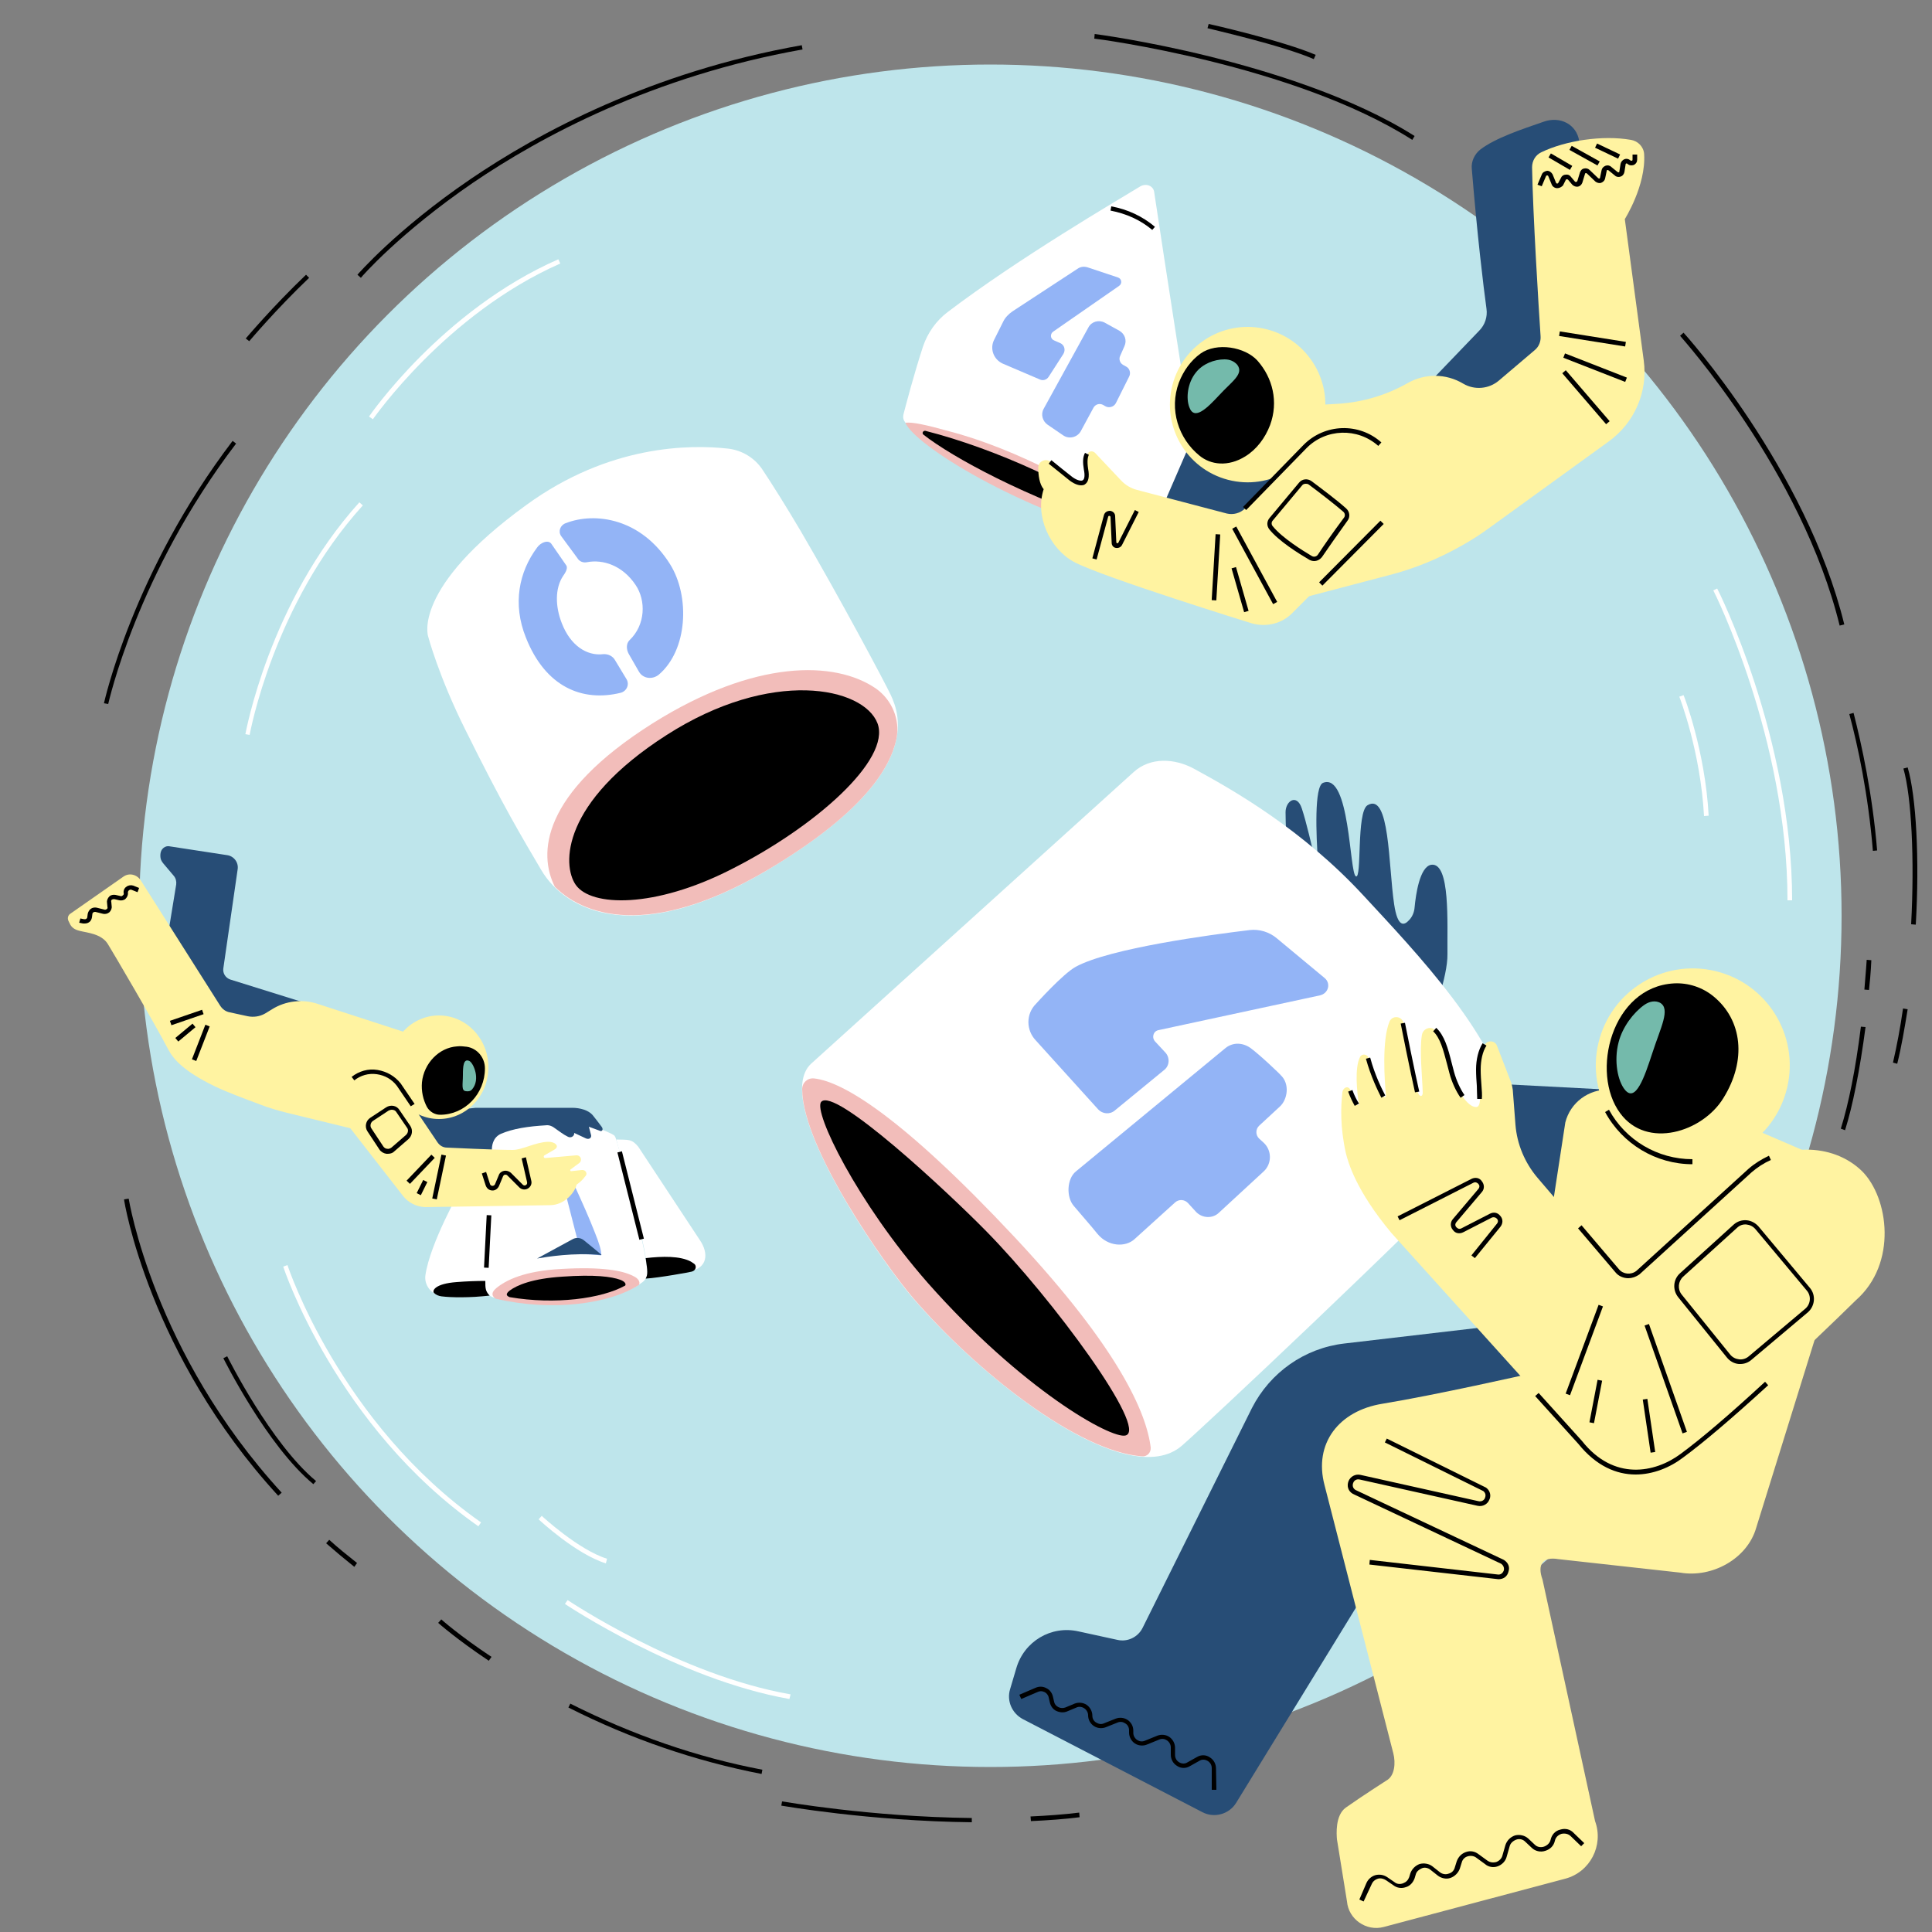 <?xml version="1.0" encoding="utf-8"?>
<!-- Generator: Adobe Illustrator 25.1.0, SVG Export Plug-In . SVG Version: 6.00 Build 0)  -->
<svg version="1.1" id="Layer_1" xmlns="http://www.w3.org/2000/svg" xmlns:xlink="http://www.w3.org/1999/xlink" x="0px" y="0px"
	 viewBox="0 0 500 500" style="enable-background:new 0 0 500 500;" xml:space="preserve">
<rect x="0" y="0" width="500" height="500" fill="#808080" stroke="none"/>
<style type="text/css">
	.st0{fill:#BEE5EB;}
	.st1{fill:#FFFFFF;}
	.st2{fill:#274D76;}
	.st3{fill:#FFF3A1;}
	.st4{fill:#F2BDBA;}
	.st5{fill:#93B4F6;}
	.st6{fill:#74BAAB;}
</style>
<g>
	<g>
		<circle class="st0" cx="256.3" cy="237" r="220.3"/>
	</g>
</g>
<path class="st1" d="M64.6,190.2l-1.1-0.2c0.1-0.3,6.1-34.1,29.5-60l0.9,0.8C70.7,156.4,64.7,189.8,64.6,190.2z"/>
<path class="st1" d="M96.5,108.5l-1-0.7c0.2-0.3,18.9-27.5,49-40.7l0.5,1.1C115.3,81.3,96.7,108.3,96.5,108.5z"/>
<path class="st1" d="M463.8,233h-1.2c0-41.9-19-79.9-19.2-80.2l1-0.5C444.6,152.6,463.8,190.8,463.8,233z"/>
<path class="st1" d="M441,211.2c-0.9-16.7-6.3-30.7-6.4-30.9l1.1-0.4c0.1,0.1,5.6,14.4,6.5,31.2L441,211.2z"/>
<g>
	<path d="M28,182.2l-1.1-0.2c0.1-0.3,7.4-33.9,33.3-67.9l0.9,0.7C35.4,148.5,28.1,181.9,28,182.2z"/>
	<path d="M64.5,88.3l-0.9-0.7c0.1-0.1,6.9-8.2,15.6-16.5l0.8,0.8C71.4,80.1,64.6,88.2,64.5,88.3z"/>
	<path d="M93.4,71.9l-0.9-0.8c0.1-0.1,10.1-11.7,29.2-24.7c17.6-12,46.8-27.8,85.8-34.7l0.2,1.1c-38.8,6.9-67.8,22.6-85.3,34.5
		C103.4,60.3,93.4,71.8,93.4,71.9z"/>
	<path d="M476.1,161.9c-9.8-40-41-74.6-41.3-75l0.9-0.8c0.3,0.3,31.7,35.1,41.6,75.5L476.1,161.9z"/>
	<path d="M484.7,220.2c-1.2-14.6-3.9-27.3-6.1-35.4l1.1-0.3c2.1,8.2,4.9,21,6.1,35.6L484.7,220.2z"/>
	<path d="M491,275.3l-1.1-0.3c1-4.3,1.9-9.1,2.6-14l1.2,0.2C492.9,266.1,492.1,270.9,491,275.3z"/>
	<path d="M495.8,239.3l-1.2-0.1c0.9-16.8,0.1-33-2-40.3l1.1-0.3C495.9,206,496.8,222.4,495.8,239.3z"/>
	<path d="M477.5,292.5l-1.1-0.4c2-6.4,3.8-15.2,5.2-26.4l1.2,0.1C481.3,277.1,479.5,286.1,477.5,292.5z"/>
	<path d="M483.7,256.2l-1.2-0.1c0.4-4.6,0.6-7.7,0.6-7.7l1.2,0.1C484.3,248.5,484.2,251.6,483.7,256.2z"/>
	<path d="M365.5,36.2c-30.6-19.5-81.8-26.2-82.3-26.2l0.1-1.2c0.1,0,13.1,1.7,29.7,5.8c15.3,3.8,37,10.4,53.1,20.6L365.5,36.2z"/>
	<path d="M340,15.3c-8.2-3.6-27.3-7.9-27.5-8l0.3-1.1c0.2,0,19.4,4.4,27.7,8L340,15.3z"/>
	<path d="M91.7,405.5c-2.5-2-4.9-4-7.3-6.1l0.8-0.9c2.3,2.1,4.8,4.1,7.2,6L91.7,405.5z"/>
	<path d="M72,387.1c-33.5-36.5-39.9-76.3-39.9-76.7l1.2-0.2c0.1,0.4,6.4,39.9,39.6,76.1L72,387.1z"/>
	<path d="M81.1,384.1c-12-9.9-23.2-32.4-23.3-32.6l1-0.5c0.1,0.2,11.2,22.5,23,32.3L81.1,384.1z"/>
	<path d="M197.1,459.1c-17-3.3-33.8-9-50-17.2l0.5-1c16.1,8.1,32.8,13.9,49.7,17.1L197.1,459.1z"/>
	<path d="M126.5,429.8c-8.4-5.6-13.1-9.8-13.1-9.8l0.8-0.9c0,0,4.7,4.2,13,9.7L126.5,429.8z"/>
	<path d="M266.8,471.3l-0.1-1.2c4.3-0.2,8.5-0.5,12.6-1l0.1,1.2C275.4,470.8,271.2,471.1,266.8,471.3z"/>
	<path d="M251.5,471.6c-26.7-0.3-49.1-4.3-49.3-4.3l0.2-1.1c0.2,0,22.5,4,49.1,4.3L251.5,471.6z"/>
</g>
<path class="st1" d="M123.8,395c-36.8-25.8-50.4-66.8-50.5-67.2l1.1-0.4c0.1,0.4,13.6,41,50.1,66.6L123.8,395z"/>
<path class="st1" d="M204.3,439.7c-28.9-5.1-57.8-24.4-58.1-24.6l0.7-1c0.3,0.2,29,19.4,57.7,24.4L204.3,439.7z"/>
<path class="st1" d="M156.8,404.6c-7.7-2.4-17-11-17.4-11.4l0.8-0.9c0.1,0.1,9.5,8.8,16.9,11.1L156.8,404.6z"/>
<g id="Astro">
	<g>
		<path class="st1" d="M295,48.3c-5.9,3.6-31.4,18.5-49.8,32.5c-2.9,2.2-5.1,5.3-6.3,8.8c-2.4,7.3-4.5,15.4-5.1,17.7
			c-0.1,0.5-0.1,1.1,0.2,1.6c1.7,3,11.2,13.5,62.6,31.7l12.1-26.1c0,0-7.6-48.6-10-64.8C298.5,48.1,296.6,47.3,295,48.3z"/>
	</g>
	<g>
		<path class="st2" d="M411.2,340.3l-63.3,7.4c-10.3,1.2-19.2,7.5-23.9,16.7l-28.3,56.9c-1.2,2.4-3.9,3.7-6.5,3.1l-10.1-2.2
			c-7.1-1.6-14.1,2.6-16.1,9.6l-1.6,5.4c-0.9,3,0.5,6.2,3.3,7.7l46.5,24.1c3.1,1.6,6.9,0.5,8.7-2.4l46.7-76.1l64.6-4.1L411.2,340.3z
			"/>
	</g>
	<g>
		<polygon class="st2" points="375.3,291.6 379.9,280.1 418.1,282.1 404.3,334.5 		"/>
	</g>
	<g>
		<path class="st2" d="M370.5,263.7c0,0,4.2-10.9,4.1-16.8c-0.1-7.9,0.8-23.8-4.2-23.1c-3,0.5-4,7.8-4.3,11
			c-0.1,1.3-0.6,2.5-1.5,3.4c-1.2,1.3-2.9,1.9-3.8-4.2c-1.5-10-1.1-29.1-6.9-25.6c-2.9,1.8-1.4,19.2-3,18.4
			c-1.7-0.8-1.5-27-8.5-24.2c-2.3,0.9-1.8,13.5-1.3,20.5c0,0.4-0.5,0.5-0.6,0.1c-1-4.2-2.4-10.4-3.6-14c-1.3-3.9-4.2-1.9-4.2,1
			c0,6.1,1,19,1,19L370.5,263.7z"/>
	</g>
	<g>
		<path class="st3" d="M468.5,298.5l10.5,18.1l-24.5,78.8c-2.3,8-11.4,13-19.6,11.6l-31.6-3.5c-4.1-0.7-5.5,1.4-4.1,5.3l13.6,62.5
			c2.3,6.3-1.3,13.2-7.7,14.9l-47,12.5c-4.5,1.2-9.1-2-9.5-6.6L346,476c-0.1-1.2-0.5-6.2,2.3-8.2c4.1-2.9,10.5-7,10.5-7
			c2.2-1.2,2.4-4.6,1.8-7l-17.8-69.4c-2.9-10.9,3.8-19.3,14.9-21.1c14-2.3,37.4-7.6,37.4-7.6l10-65.2c1.3-5.2,6.1-8.7,11.4-8.5
			l15.3,0.7L468.5,298.5z"/>
	</g>
	<g>
		<g>
			
				<ellipse transform="matrix(0.23 -0.973 0.973 0.23 69.168 638.601)" class="st3" cx="438.1" cy="275.6" rx="25.1" ry="25.1"/>
		</g>
	</g>
	<g>
		<path class="st1" d="M209.9,275.3l83.5-75.5c4.3-3.9,10.6-3.6,15.7-0.8c10.3,5.6,28,15.7,43.8,32.8c13.3,14.4,35.3,37.2,37.9,56.5
			c0.3,2.2-0.5,4.4-2,6c-25.5,26.4-77.3,75-83,79.9c-13.7,11.7-49.2-14.7-69.5-38.2C227.8,326.1,199.3,285.2,209.9,275.3z"/>
	</g>
	<g>
		<g>
			<path class="st3" d="M481.9,303.1c-7.8-7.6-21-7.2-29.2-0.2l-29,26.4c-1.6,1.3-3.9,1.1-5.3-0.5l-20.5-24
				c-3.3-3.9-5.3-8.7-5.7-13.7l-0.7-9.1c-0.1-0.6-0.2-1.2-0.4-1.8l-3.7-9.6c-0.5-1.3-2.3-1.5-3.1-0.3c-1.1,1.6-1.6,4.1-1.6,6.5
				c0,4.7,1.1,9.7-0.7,9.7c-2.3,0-5.1-4.6-6.3-8.9c-1.4-5-2-8.9-4.4-11.1c-1.1-1-3-0.3-3.3,1.3c-0.7,3.8,0.1,11,0.2,15
				c0,1.2-1,1.1-1.3-0.3c-1-4.4-3.7-17.8-3.7-17.8c-0.4-1.8-2.9-2-3.6-0.3c-2,4.8-1.3,15.3-0.9,19.2c0,0.3-0.4,0.5-0.6,0.2
				c-1-1.8-2.7-5.4-3.9-10c-0.3-1-1.7-1.2-2.2-0.3c-1.5,2.8-0.8,9.4-0.3,12.2c0,0.3-0.3,0.4-0.4,0.2c-0.7-1.2-1.2-2.3-1.7-3.6
				c-0.7-1.7-2.1-0.7-2.2,0.4c-0.4,3.7-0.6,8.9,0.9,15.7c0.6,2.4,2.6,9.7,11.8,20.7l49,54.3c8.8,11.1,20,8.2,26.3,3.5
				c15.8-11.7,44.9-40.4,44.9-40.4C491.1,327,488.8,310,481.9,303.1z"/>
		</g>
	</g>
	<g>
		<path class="st4" d="M262.7,320.3c-29.3-31.3-44.6-40.4-52-41.2c-1.7-0.2-3.1,1.1-3.1,2.8c0.1,15.3,21.6,45.7,28.7,54
			c16.3,19,42.6,39.8,59.3,41c1.3,0.1,2.3-1,2.2-2.3C296.7,365.7,289.7,349.2,262.7,320.3z"/>
	</g>
	<g>
		<path class="st4" d="M234.3,109.4c2.3,5.6,28.9,22.7,62.3,31.3l1-2.1c-13-11.4-35.3-22.7-52-27
			C239.5,109.9,236.2,109.2,234.3,109.4z"/>
	</g>
	<path d="M298.2,59.5c-3.1-2.6-6.7-4.2-10.8-5l0.2-1.1c4.3,0.8,8.1,2.6,11.3,5.3L298.2,59.5z"/>
	<g>
		<g>
			<g>
				<path class="st5" d="M342.8,253.1l-12.4-10.3c-1.9-1.6-4.5-2.4-7-2.1c-10,1.2-36.2,4.7-45,9.5c-3.3,1.8-10.3,9.6-10.3,9.6
					c-2.6,2.6-2.6,6.8,0,9.5l16.1,17.8c1.1,1.2,3,1.4,4.3,0.3l12.8-10.5c1.4-1.1,1.5-3.2,0.3-4.5l-2.6-2.8c-1-1-0.6-2.7,0.8-3
					l41.8-9C343.8,257.1,344.5,254.5,342.8,253.1z M323.6,271.2c-2-1.4-4.5-1.5-6.4,0l-38.8,32c-2.3,1.9-2.5,6.6-0.5,8.9
					c1.5,1.8,4.6,5.3,6.1,7.2c2.8,3.4,7.3,3.5,9.6,1.4l10.5-9.5c1-0.9,2.4-0.8,3.3,0.1l2.2,2.4c1.6,1.6,4.2,1.7,5.8,0.2l11.6-10.7
					c2.2-2,2.2-5.5,0-7.5l-1.1-1c-1-0.9-1-2.5,0-3.4l5.3-4.9c2-1.8,2.7-5.9,0.2-8.2C331.5,278.2,326.2,273.1,323.6,271.2z"/>
			</g>
		</g>
	</g>
	<g>
		<path d="M239,112.5c7.4,5.8,26.6,16.3,50.4,24l0.8-1.6c-9.8-8.3-32.2-18.7-50.7-23.4C238.9,111.4,238.5,112.1,239,112.5z"/>
	</g>
	<g>
		<path d="M212.5,285.2c3.3-4.2,32.8,23.3,42.8,33.5c17.1,17.4,42,51.2,36,52.8c-3.7,1-26.8-11.9-51.2-39.5
			C221.7,311,210.5,287.8,212.5,285.2z"/>
	</g>
	<g>
		<path class="st2" d="M409.6,41.7l-0.9-5.2c-0.7-4.4-5-6.5-9.2-5c-5.5,1.9-12.5,4.2-16.4,7.2c-1.5,1.2-2.4,3.1-2.2,5
			c1.4,17.1,3,30.4,3.8,36.2c0.3,2.1-0.4,4.2-1.9,5.7l-17,17.7l17.3,8.8l32.4-30.1L409.6,41.7z"/>
	</g>
	<g>
		<path class="st3" d="M296.6,140.6l12.4-26.7c2.1-4.6,6.7-7.7,11.7-8l25.6-1.4c6.3-0.4,12.4-2.2,17.9-5.3l0,0
			c4.5-2.6,10-2.6,14.5,0.1l0,0c2.9,1.7,6.6,1.4,9.2-0.8l9.3-7.9c1.1-0.9,1.6-2.3,1.5-3.6c-0.5-7.4-2-31.8-2.2-43.7
			c0-1.7,0.9-3.2,2.4-3.9c6.2-3,15.8-4.5,23.2-3.2c1.8,0.3,3.3,1.8,3.4,3.7c0.5,8.1-5,16.8-5,16.8l4.9,36.6c1.1,8.1-2.4,16.1-9,20.9
			l-30.8,22.3c-2.3,1.7-4.8,3.3-7.3,4.7l0,0c-6,3.4-12.3,6-19,7.7l-23.6,6.2L296.6,140.6z"/>
	</g>
	<g>
		<polygon class="st2" points="307.2,116.6 321.5,114.4 332.7,126.3 311.1,146.8 299.7,133.9 		"/>
	</g>
	<g>
		<g>
			
				<ellipse transform="matrix(0.253 -0.968 0.968 0.253 139.774 390.67)" class="st3" cx="322.8" cy="104.8" rx="20.1" ry="20.1"/>
		</g>
	</g>
	<g>
		<g>
			<g>
				<path class="st5" d="M271.4,97.5l3.8-5.9c0.6-1,0.3-2.3-0.8-2.8l-1.6-0.7c-1-0.4-1.1-1.7-0.2-2.3l17-11.8
					c0.9-0.6,0.7-1.9-0.3-2.2l-7.8-2.6c-0.9-0.3-1.9-0.2-2.7,0.4L262,80.6c-1,0.7-1.9,1.6-2.4,2.7l-2.3,4.6
					c-1.2,2.3-0.2,5.1,2.2,6.2l9.6,4.1C269.9,98.6,270.9,98.3,271.4,97.5z M291.5,94.9l-0.9-0.5c-0.8-0.5-1.1-1.5-0.7-2.3l1.1-2.5
					c0.7-1.5,0.1-3.2-1.3-4l-3.8-2.1c-1.5-0.8-3.4-0.3-4.2,1.2l-11.6,21.1c-0.8,1.4-0.3,3.2,1,4.1l4.1,2.8c1.5,1,3.6,0.5,4.5-1.1
					l3.3-6.1c0.5-0.9,1.6-1.2,2.5-0.7l0.5,0.3c1,0.6,2.3,0.2,2.8-0.8l3.4-6.8C292.7,96.6,292.4,95.4,291.5,94.9z"/>
			</g>
		</g>
	</g>
	<g>
		<g>
			<path class="st3" d="M357.2,114.9L357.2,114.9c-5.6-5-14.2-4.7-19.4,0.7l-15.6,16c-1.2,1.2-3,1.7-4.7,1.3l-23.2-6.1
				c-1.6-0.4-3.1-1.3-4.2-2.5l-6.7-7.1c-0.6-0.6-1.6-0.5-1.9,0.2c-0.4,0.7-0.6,2-0.2,3.9c0.8,4.4-1.7,4.4-4.3,2.3
				c-1.3-1.1-3.4-2.7-5.1-4.1c-1.3-1-3.2-0.1-3.2,1.5c0,2,0.3,4.3,1.4,5.6c-2.3,7,1.6,15.4,7.8,18.8c7.2,3.9,46,15.9,46,15.9
				c3.8,1.1,7.9,0.1,10.6-2.7l23.2-23.3C363.5,129.6,363.2,120.3,357.2,114.9z"/>
		</g>
	</g>
	<g>
		<g>
			<path d="M310.7,91.5c-2.5,1.8-4.4,4.4-5.6,7.5c-2.6,7-0.1,14.5,5.3,18.9c2.9,2.4,7.4,3,11.9,0.2c2.9-1.8,5.1-4.7,6.4-8.1
				c2.2-6,0.7-12.2-3.3-16.7C322.2,89.8,314.9,88.5,310.7,91.5z"/>
		</g>
	</g>
	<g>
		<path class="st1" d="M165.3,317.6c-2.2-8.5-4.7-19.4-6-23.2c-0.1-0.1-0.2-0.5-0.4-0.6c-1.2-0.8-8.1-4.1-16-2.7
			c-2.5,0.4-10.9-0.4-14.3,2.2c-1.1,0.8-1.4,2.1-1.5,3.4c-0.5,7.1-1.7,29-1.5,36.3c0,1.3,0.9,2.5,2.2,2.8c14.4,2.9,31.1,1.6,38.5-4
			c0.8-0.6,1.3-1.6,1.2-2.6C167.4,327.2,166.8,323.3,165.3,317.6z"/>
	</g>
	<g>
		<path class="st2" d="M83.3,260.9l-23.7-7.4c-1.2-0.4-2-1.6-1.8-2.9l3.7-25.6c0.3-1.8-1-3.5-2.8-3.7L43.7,219
			c-0.7-0.1-2.2,0.4-2.2,2.4c0,1,0.3,1.5,0.8,2.1l2.7,3.2c0.5,0.6,0.7,1.4,0.6,2.2l-3.2,19.6l10.9,23.1l26.4,2.8L83.3,260.9z"/>
	</g>
	<g>
		<path class="st3" d="M36.4,227.8L57,260.3c0.6,0.9,1.4,1.5,2.5,1.7l4.6,1c1.5,0.3,3.1,0.1,4.5-0.7l1.8-1.1
			c3.5-2.2,7.9-2.7,11.8-1.4l28.3,9.2l-8.3,25.8L74.3,288c-2.4-0.6-4.8-1.3-7.1-2.2c-3.5-1.3-8.6-3.2-11.7-4.7
			c-8-3.9-10.6-7-11.9-9.4c-4.1-7.8-14.4-25.3-15.7-27.4c-1.7-2.7-5.4-2.9-7.3-3.4c-1.2-0.3-2.1-0.8-2.6-2l-0.3-0.6
			c-0.3-0.7-0.1-1.5,0.6-1.9l13.6-9.5C33.4,225.8,35.4,226.3,36.4,227.8z"/>
	</g>
	<g>
		<path class="st2" d="M123.1,286.7l25,0c2,0,4.1,0.6,5.2,1.8c0.6,0.7,1.8,2.3,2.4,3.1c0.4,0.5,0.3,1.2-0.3,1.1l-3-1.1l0.5,1.9
			c0.4,1-0.5,1.5-1.3,1.1l-3-1.4l0,0c0.1,0.8-0.8,1.4-1.6,1c-1.4-0.7-1.9-1.2-3.8-2.5c-0.5-0.3-1-0.5-1.6-0.5
			c-5.1,0.3-8.8,0.9-11.9,2.2c-2.3,1-2.4,3.4-2.4,4.1c-0.1,1.3-1.8,5.1-1.8,5.1l-16.3-3.3l-2.9-10.8L123.1,286.7z"/>
	</g>
	<g>
		<g>
			<ellipse class="st3" cx="113.6" cy="276.2" rx="12.8" ry="13.4"/>
		</g>
	</g>
	<g>
		<path class="st1" d="M119.2,307.8c0,0-7.9,13.9-9.1,22.2c-0.4,2.6,1.6,5.1,4.2,5.4c2.4,0.3,6,0.4,11.5,0c-0.8-2.5,1-24.5,1.8-33.4
			c0.1-1.2-1.4-1.8-2.2-1L119.2,307.8z"/>
	</g>
	<g>
		<path class="st1" d="M146.1,301.1c1.7,3.5,8.1,16.9,9.4,22.3c0.2,0.7-0.4,1.3-1,1.3c-6.2-0.4-12.2,0.5-14.8,1
			c-0.7,0.1-1.2-0.4-1.2-1.1l1.7-21.5c0-0.4,0.3-0.7,0.6-0.9l4-1.6C145.3,300.4,145.8,300.6,146.1,301.1z"/>
	</g>
	<path class="st5" d="M154,319.1c-2.9-7.5-8.4-18.8-8.4-18.8l-1.3,0.5l6.1,23.8c1.7,0,3.5,0.1,5.2,0.3
		C155.7,323.7,155,321.6,154,319.1"/>
	<g>
		<path class="st2" d="M155.7,324.8c0-0.1-4.7-3.9-4.7-3.9c-0.8-0.6-1.9-0.7-2.8-0.2l-9.2,5C141.3,325.3,148.5,324.1,155.7,324.8z"
			/>
	</g>
	<g>
		<path d="M109.2,280.1c-0.2,2.3,0.3,4.5,1.3,6.4c0.7,1.2,2,2,3.4,2c0,0,0,0,0,0c6.4,0,11.6-5.4,11.6-12c0,0,0,0,0,0
			c0-2.8-2-5.2-4.7-5.6c-0.8-0.1-1.7-0.2-2.5-0.1C113.6,271.1,109.7,275.2,109.2,280.1z"/>
	</g>
	<g>
		<path class="st3" d="M150.6,302.8l-2.8,0.3c-0.2,0-0.3-0.3-0.2-0.4l2.3-1.7c0.9-0.7,0.4-2.1-0.8-2c-2.5,0.2-5.7,0.5-8,0.7
			c-0.4,0-0.5-0.5-0.2-0.7c1-0.6,1.6-0.9,2.6-1.5c1.5-0.9,0-2.1-1.7-2c-3.3,0.1-6.6,2.1-9.1,2.1c-4.5,0-17-0.6-17-0.6
			c-1,0-1.9-0.5-2.5-1.4l-10.1-15c-2.8-3.7-8.2-4.4-11.9-1.5c-3.5,2.7-4.3,7.8-1.7,11.4l14.8,19c1.4,1.8,3.5,2.8,5.7,2.9l32.3-0.5
			c3.9,0,6.6-3.5,6.9-5.3c1-0.7,1.7-1.4,2.2-2.1C152.2,303.8,151.6,302.7,150.6,302.8z"/>
	</g>
	<g>
		<path class="st1" d="M110.8,164.7c0,0,2.7,10.3,9.7,24.3c9.8,19.8,14.6,27.7,19.6,36.2c6.1,10.4,24.9,20.9,61.1-1.6
			c37.5-23.2,31.8-38.5,29.3-43.8c-1.5-3.2-13.4-25.5-23.3-42.4c-3.9-6.6-7.5-12.3-9.9-15.9c-2-3-5.3-5-8.9-5.4
			c-9.9-1.1-30.8-1-52.2,14.6C106.5,152.2,110.8,164.7,110.8,164.7z"/>
	</g>
	<g>
		<path class="st4" d="M232,191.2c1-5-1.2-10.1-5.3-13c-10.6-7.3-31.4-7.6-57.8,9c-29,18.3-29.6,33.8-25.3,42.3
			c8.4,8.3,26.6,13.3,57.6-5.9C223.4,209.9,230.4,198.9,232,191.2z"/>
	</g>
	<g>
		<path d="M149,229c-3.6-5.2-3.7-21.3,23.4-38.7c27.2-17.5,51.1-12.5,54.7-3.1c3.5,9.4-16.1,26.8-37.9,37.8
			C169.4,235.1,153,234.7,149,229z"/>
	</g>
	<g>
		<path d="M125.6,331.5c-2.4,0-4.9,0.1-7.4,0.3c-5.6,0.4-6.4,2.2-5.9,2.8c0.5,0.5,1.2,0.8,2,0.9c2.4,0.3,7.2,0.4,12.4-0.2
			C125.6,334.1,125.6,333.4,125.6,331.5z"/>
	</g>
	<g>
		<path class="st1" d="M165.2,296.8c-1.7-2.1-2.6-1.8-5.7-1.9c1.3,4.5,3.6,14,5.9,22.7c2.3,8.7,2.3,13.1,2.3,13.1
			c2.9-0.4,5.2-0.8,10.8-1.7c4.6-0.8,5-4.6,2.6-8.1L165.2,296.8z"/>
	</g>
	<g>
		<path class="st4" d="M165.4,332.5c0.3-0.8-0.2-1.7-1.6-2.3c-2.7-1.4-8.1-2.4-18.5-1.8c-9.6,0.5-14.4,2.9-16.9,5
			c-1.3,1.1-1.2,2-0.1,2.7C142.8,339.5,157.7,337.5,165.4,332.5z"/>
	</g>
	<g>
		<path d="M179,329.1c1.2-0.3,1.3-1.5,0.7-2c-0.3-0.2-0.6-0.4-0.9-0.6c-2.8-1.5-7.4-1.4-11.7-0.9c0.5,3.4,0.6,4.2,0,5.3
			C170.6,330.7,178.7,329.2,179,329.1z"/>
	</g>
	<g>
		<g>
			<g>
				<path class="st5" d="M145.4,161.3c-1.7-4.3-1.8-9,0.3-12.2c0.5-0.7,1.3-1.9,0.9-2.7l-3.8-5.5c-0.8-1.4-2.9-0.5-3.8,0.8
					c-4.7,6.3-6.4,14.6-2.9,23.3c5.1,12.9,14.7,16.7,24.5,14.3c1.6-0.4,2.4-2.2,1.5-3.6l-2.9-4.8c-0.6-1.1-1.8-1.7-3.1-1.6
					C151.8,169.8,147.6,167,145.4,161.3z M173.4,146c-7.4-11.8-19.3-13.6-27-10.6c-1.4,0.5-2,2.1-1.2,3.3l4.2,5.7
					c0.5,0.9,1.5,1.3,2.5,1.1c4.1-0.8,9.2,0.8,12.6,5.9c2.7,4,2.6,10.3-1.6,14.3c-0.9,0.9-0.8,2.4-0.2,3.5l2.7,4.7
					c1.1,1.8,3.5,2,5.1,0.7C178,168.2,178.6,154.3,173.4,146z"/>
			</g>
		</g>
	</g>
	<path d="M340.1,145.2c-0.4,0-0.8-0.1-1.2-0.3c-2.9-1.7-8-4.9-10.4-7.9c-0.7-0.9-0.7-2.1,0.1-3l0,0l7.6-9.1c0.8-1,2.2-1.1,3.2-0.4
		c2.4,1.8,6.7,5,9,7.1c0.9,0.8,1.1,2.2,0.3,3.2c-2.6,3.6-5.3,7.5-6.6,9.4C341.6,144.8,340.9,145.2,340.1,145.2z M337.9,125.2
		c-0.3,0-0.7,0.1-0.9,0.4l-7.6,9.1c-0.4,0.4-0.4,1.1,0,1.5c2.4,3,7.9,6.4,10.1,7.7c0.5,0.3,1.2,0.2,1.6-0.4c1.3-2,4-5.9,6.7-9.5
		c0.4-0.5,0.3-1.2-0.2-1.6c-2.3-2-6.6-5.3-8.9-7C338.4,125.2,338.2,125.2,337.9,125.2z"/>
	<path d="M450.4,353c-0.1,0-0.3,0-0.4,0c-1.2-0.1-2.3-0.7-3.1-1.7l-12.6-15.6c-1.5-1.9-1.3-4.6,0.5-6.2l13.9-12.6
		c0.9-0.8,2.1-1.2,3.3-1.1c1.2,0.1,2.3,0.7,3.1,1.6l13.3,15.9c1.6,1.9,1.3,4.7-0.5,6.3l-14.6,12.3C452.5,352.6,451.5,353,450.4,353z
		 M435.6,330.4c-1.3,1.2-1.5,3.2-0.4,4.6l12.6,15.6c0.6,0.7,1.4,1.1,2.3,1.2c0.9,0.1,1.8-0.2,2.5-0.8l14.6-12.3
		c1.4-1.2,1.6-3.3,0.4-4.7l-13.3-15.9c-0.6-0.7-1.4-1.1-2.3-1.2c-0.9-0.1-1.8,0.2-2.5,0.9L435.6,330.4z"/>
	<path d="M381.7,325.6l-0.9-0.7l6.6-8.2c0.4-0.5,0.3-1,0-1.3c-0.3-0.3-0.7-0.5-1.3-0.3l-7.4,3.8c-1,0.5-2.1,0.3-2.7-0.6
		c-0.7-0.8-0.7-2,0-2.8l6.6-7.8c0.4-0.5,0.3-1,0-1.3c-0.3-0.3-0.7-0.6-1.3-0.3l-19.1,9.7l-0.5-1l19.1-9.7c1-0.5,2.1-0.3,2.7,0.6
		c0.7,0.9,0.7,2,0,2.8l-6.6,7.8c-0.4,0.5-0.3,1,0,1.3c0.3,0.3,0.7,0.6,1.3,0.3l7.4-3.8c1-0.5,2-0.3,2.7,0.6c0.7,0.8,0.7,1.9,0,2.8
		L381.7,325.6z"/>
	<rect x="397.5" y="348.8" transform="matrix(0.348 -0.938 0.938 0.348 -60.313 612.138)" width="24.5" height="1.2"/>
	<rect x="430.6" y="342.1" transform="matrix(0.943 -0.332 0.332 0.943 -94.02 163.405)" width="1.2" height="29.6"/>
	<rect x="426.3" y="362.1" transform="matrix(0.989 -0.146 0.146 0.989 -49.328 66.326)" width="1.2" height="13.9"/>
	<rect x="407.2" y="361.8" transform="matrix(0.188 -0.982 0.982 0.188 -20.496 699.944)" width="11.2" height="1.2"/>
	<rect x="324.1" y="135.2" transform="matrix(0.879 -0.477 0.477 0.879 -30.484 172.591)" width="1.2" height="22.2"/>
	<rect x="320.4" y="146.6" transform="matrix(0.961 -0.276 0.276 0.961 -29.643 94.636)" width="1.2" height="11.8"/>
	
		<rect x="306.2" y="146.1" transform="matrix(5.909717e-02 -0.998 0.998 5.909717e-02 149.682 452.265)" width="17.1" height="1.2"/>
	<path d="M283.8,144.8l-1.1-0.3l3-11.2c0.2-0.7,0.8-1.1,1.6-1.1c0.7,0.1,1.3,0.6,1.3,1.4l0.3,6.7c0,0.2,0.1,0.2,0.2,0.3
		c0.1,0,0.2,0,0.3-0.1l4.3-8.5l1,0.5l-4.3,8.5c-0.3,0.6-0.9,0.9-1.6,0.8c-0.7-0.1-1.1-0.7-1.1-1.3l-0.3-6.7c0-0.2-0.2-0.3-0.3-0.3
		c-0.1,0-0.2,0-0.3,0.2L283.8,144.8z"/>
	<rect x="411.7" y="79.3" transform="matrix(0.157 -0.988 0.988 0.157 260.511 481.263)" width="1.2" height="17.3"/>
	<rect x="412.2" y="86.3" transform="matrix(0.364 -0.931 0.931 0.364 174.201 444.924)" width="1.2" height="17.2"/>
	<rect x="409.9" y="94" transform="matrix(0.758 -0.652 0.652 0.758 32.324 292.599)" width="1.2" height="17.4"/>
	<path d="M387.8,408.7L387.8,408.7l-33.4-3.8l0.1-1.2l33.3,3.8c0.8,0,1.2-0.6,1.4-1.1c0.1-0.5,0-1.2-0.7-1.7l-38.4-18.1
		c-1.2-0.7-1.6-2-1.1-3.3c0.5-1.2,1.8-1.9,3.1-1.6l30.5,6.8c0.9,0.2,1.5-0.3,1.7-0.8c0.2-0.5,0.3-1.2-0.4-1.8l-25.5-12.6l0.5-1
		l25.7,12.7c1.2,0.9,1.3,2.3,0.8,3.2c-0.4,1-1.6,1.8-3,1.5l-30.5-6.8c-0.9-0.2-1.5,0.3-1.7,0.9c-0.2,0.5-0.2,1.3,0.6,1.8l38.4,18.1
		c1.1,0.7,1.6,1.8,1.2,3C390.1,408,389.1,408.7,387.8,408.7z"/>
	<path d="M100.4,298.6c-0.1,0-0.2,0-0.4,0c-0.7-0.1-1.4-0.5-1.8-1.1l-3.1-4.7c-0.8-1.2-0.4-2.8,0.7-3.5l4.1-2.7
		c1.2-0.8,2.8-0.5,3.5,0.7l2.8,4.1c0.7,1.1,0.5,2.5-0.5,3.4l-3.8,3.3C101.6,298.4,101,298.6,100.4,298.6z M101.4,287.2
		c-0.3,0-0.5,0.1-0.8,0.2l-4.1,2.7c-0.6,0.4-0.8,1.3-0.4,1.9l3.1,4.7c0.2,0.3,0.6,0.6,1,0.6c0.4,0.1,0.8-0.1,1.1-0.3l3.8-3.3
		c0.5-0.5,0.7-1.3,0.2-1.9l-2.8-4.1C102.3,287.4,101.9,287.2,101.4,287.2z"/>
	<rect x="104.1" y="302.2" transform="matrix(0.69 -0.724 0.724 0.69 -185.4 172.407)" width="9.3" height="1.2"/>
	<rect x="107.3" y="306.6" transform="matrix(0.444 -0.896 0.896 0.444 -214.52 268.794)" width="3.8" height="1.2"/>
	<rect x="107.8" y="304.1" transform="matrix(0.205 -0.979 0.979 0.205 -207.948 353.36)" width="11.6" height="1.2"/>
	<path d="M127.5,308.1C127.4,308.1,127.4,308.1,127.5,308.1c-0.9,0-1.5-0.5-1.8-1.3l-1-3.1l1.1-0.4l1,3.1c0.1,0.4,0.5,0.5,0.6,0.5
		s0.5,0,0.7-0.4l1-2.4c0.2-0.6,0.8-1,1.4-1.1c0.6-0.1,1.2,0.1,1.7,0.5l3.1,3.1c0.3,0.3,0.6,0.2,0.8,0.1c0.2-0.1,0.4-0.4,0.3-0.8
		l-1.4-6.1l1.1-0.3l1.4,6.1c0.2,0.8-0.2,1.6-0.9,2c-0.7,0.4-1.6,0.3-2.2-0.3l-3.1-3.1c-0.2-0.2-0.4-0.2-0.6-0.2
		c-0.2,0-0.4,0.2-0.5,0.4l-1,2.4C128.9,307.6,128.2,308.1,127.5,308.1z"/>
	<rect x="43.8" y="262.7" transform="matrix(0.946 -0.325 0.325 0.946 -82.84 29.913)" width="8.8" height="1.2"/>
	<rect x="45.1" y="266.7" transform="matrix(0.768 -0.64 0.64 0.768 -159.953 92.666)" width="5.8" height="1.2"/>
	<rect x="47.2" y="269.3" transform="matrix(0.362 -0.932 0.932 0.362 -218.402 220.653)" width="9.6" height="1.2"/>
	<path d="M21.9,239c-0.1,0-0.3,0-0.4,0l-1-0.2l0.3-1.1l1,0.2c0.2,0,0.4,0,0.5-0.1c0.2-0.1,0.3-0.3,0.3-0.5l0.1-0.8
		c0.1-0.5,0.4-1,0.8-1.3c0.4-0.3,1-0.4,1.5-0.3l2,0.5c0.2,0.1,0.4,0,0.6-0.1c0.2-0.1,0.3-0.4,0.2-0.6l-0.1-1.1
		c-0.1-0.6,0.2-1.2,0.6-1.6s1-0.5,1.6-0.4l1.3,0.3c0.2,0.1,0.4,0,0.6-0.2c0.2-0.1,0.3-0.4,0.2-0.6c-0.1-0.6,0.2-1.3,0.7-1.6
		c0.5-0.4,1.2-0.5,1.8-0.3l1.5,0.6l-0.4,1.1l-1.5-0.6c-0.2-0.1-0.5-0.1-0.7,0.1c-0.2,0.1-0.3,0.4-0.3,0.6c0.1,0.6-0.2,1.2-0.6,1.6
		s-1.1,0.5-1.6,0.4l-1.3-0.3c-0.2,0-0.4,0-0.6,0.1c-0.2,0.1-0.3,0.4-0.2,0.6l0.1,1.1c0.1,0.6-0.2,1.2-0.6,1.6
		c-0.5,0.4-1.1,0.5-1.6,0.4l-2-0.5c-0.2,0-0.4,0-0.5,0.1c-0.2,0.1-0.3,0.3-0.3,0.5l-0.1,0.8c-0.1,0.5-0.3,1-0.8,1.3
		C22.7,238.9,22.3,239,21.9,239z"/>
	<path d="M403,48.7C403,48.7,403,48.7,403,48.7c-0.6,0-1.2-0.4-1.4-0.9l-0.9-2.2c-0.1-0.2-0.2-0.2-0.3-0.2c0,0,0,0,0,0
		c-0.1,0-0.2,0-0.3,0.2l-1.1,2.6l-1.1-0.4l1.1-2.6c0.2-0.6,0.8-0.9,1.4-1c0,0,0,0,0,0c0.6,0,1.1,0.4,1.4,0.9l0.9,2.2
		c0.1,0.2,0.2,0.2,0.3,0.2c0.1,0,0.2,0,0.3-0.2L404,46c0.2-0.5,0.7-0.8,1.2-0.8c0.5-0.1,1,0.1,1.3,0.5l1.1,1.3
		c0.1,0.1,0.3,0.1,0.3,0.1s0.2-0.1,0.3-0.2l0.7-2.3c0.2-0.5,0.5-0.9,1.1-1c0.5-0.1,1,0,1.4,0.4l2.2,2.1c0.1,0.1,0.3,0.1,0.3,0.1
		c0.1,0,0.2-0.1,0.2-0.3l0.4-1.9c0.1-0.5,0.5-0.9,1-1.1c0.5-0.2,1.1-0.1,1.5,0.3l1.6,1.3c0.1,0.1,0.3,0.1,0.3,0.1
		c0.1,0,0.2-0.1,0.2-0.3l0.3-1.9c0.1-0.5,0.5-1,1-1.2c0.5-0.2,1.1-0.1,1.5,0.3c0.2,0.1,0.3,0.1,0.4,0.1c0.1,0,0.2-0.1,0.2-0.3V40
		h1.2v1.3c0,0.6-0.3,1.1-0.9,1.4c-0.6,0.2-1.2,0.1-1.6-0.3c-0.1-0.1-0.3-0.1-0.3-0.1c-0.1,0-0.2,0.1-0.2,0.3l-0.3,1.9
		c-0.1,0.5-0.4,1-1,1.2c-0.5,0.2-1.1,0.1-1.5-0.3l-1.6-1.3c-0.1-0.1-0.3-0.1-0.3-0.1c-0.1,0-0.2,0.1-0.2,0.3l-0.4,1.9
		c-0.1,0.5-0.5,0.9-1,1.1c-0.5,0.2-1.1,0-1.5-0.3l-2.2-2.1c-0.1-0.1-0.3-0.1-0.3-0.1c-0.1,0-0.2,0.1-0.2,0.2l-0.7,2.3
		c-0.2,0.5-0.6,0.9-1.1,1c-0.5,0.1-1.1-0.1-1.5-0.5l-1.1-1.3c-0.1-0.1-0.2-0.1-0.3-0.1c-0.1,0-0.2,0-0.3,0.2l-0.7,1.4
		C404.1,48.4,403.6,48.7,403,48.7z"/>
	<rect x="403.2" y="38.7" transform="matrix(0.504 -0.864 0.864 0.504 164.113 369.603)" width="1.2" height="6.4"/>
	<rect x="409.3" y="36.1" transform="matrix(0.486 -0.874 0.874 0.486 175.701 378.977)" width="1.2" height="8.3"/>
	<rect x="415.3" y="35.6" transform="matrix(0.429 -0.903 0.903 0.429 202.491 397.972)" width="1.2" height="6.6"/>
	<path d="M352.9,492.1l-1.1-0.5l1.8-4.2c0.4-1,1.3-1.8,2.3-2.1c1.1-0.3,2.2-0.1,3.1,0.5l1.9,1.3c0.6,0.5,1.4,0.6,2.2,0.3
		c0.8-0.3,1.3-0.8,1.6-1.6l0.3-1c0.4-1.1,1.3-2,2.4-2.4c1.1-0.3,2.4-0.1,3.3,0.6l1.9,1.5c0.6,0.5,1.5,0.7,2.3,0.4
		c0.8-0.2,1.4-0.8,1.6-1.6l0.5-1.6c0.4-1.1,1.2-2,2.4-2.4c1.1-0.4,2.3-0.2,3.3,0.6l2.2,1.6c0.7,0.5,1.5,0.6,2.3,0.4
		c0.8-0.3,1.4-0.9,1.6-1.6l0.8-2.8c0.4-1.2,1.3-2.1,2.5-2.5c1.2-0.3,2.5,0,3.4,0.8l1.7,1.6c0.6,0.6,1.5,0.8,2.4,0.5
		c0.8-0.3,1.5-0.9,1.7-1.8c0.3-1.3,1.2-2.3,2.5-2.6c1.3-0.4,2.6-0.1,3.5,0.9l2.7,2.6l-0.8,0.8l-2.7-2.6c-0.6-0.6-1.5-0.8-2.4-0.6
		c-0.9,0.3-1.5,0.9-1.7,1.8c-0.3,1.3-1.2,2.2-2.5,2.6c-1.2,0.4-2.6,0.1-3.5-0.8l-1.7-1.6c-0.6-0.6-1.5-0.8-2.3-0.5s-1.5,0.9-1.7,1.7
		l-0.8,2.8c-0.3,1.1-1.2,2-2.3,2.4c-1.1,0.4-2.4,0.2-3.3-0.6l-2.2-1.6c-0.6-0.5-1.5-0.6-2.2-0.4c-0.8,0.2-1.4,0.8-1.6,1.6l-0.5,1.6
		c-0.4,1.1-1.3,2-2.4,2.4c-1.1,0.4-2.4,0.1-3.3-0.6l-1.9-1.5c-0.6-0.5-1.5-0.7-2.2-0.4s-1.4,0.8-1.6,1.6l-0.3,1
		c-0.4,1.1-1.2,2-2.3,2.3c-1.1,0.4-2.3,0.2-3.2-0.5l-1.9-1.3c-0.6-0.4-1.4-0.6-2.1-0.4c-0.7,0.2-1.3,0.7-1.6,1.4L352.9,492.1z"/>
	<path d="M314.8,463.2h-1.2v-5.6c0-0.8-0.4-1.5-1.1-1.9c-0.7-0.4-1.5-0.4-2.1,0l-2.5,1.4c-1,0.6-2.3,0.6-3.3-0.1
		c-1-0.6-1.6-1.7-1.6-2.9v-1.9c0-0.7-0.4-1.4-1-1.8c-0.6-0.4-1.3-0.5-2-0.2l-3.2,1.3c-1,0.4-2.2,0.3-3.1-0.3
		c-0.9-0.6-1.5-1.7-1.5-2.8v-0.6c0-0.7-0.3-1.4-1-1.8c-0.6-0.4-1.3-0.5-2-0.2l-3,1.2c-1,0.4-2.2,0.3-3.1-0.3
		c-0.9-0.6-1.5-1.6-1.5-2.8c0-0.7-0.4-1.4-1-1.8c-0.6-0.4-1.4-0.5-2-0.2l-2.4,1c-0.9,0.4-1.9,0.3-2.8-0.1c-0.9-0.4-1.5-1.3-1.7-2.2
		l-0.3-1.3c-0.1-0.6-0.6-1.2-1.1-1.4c-0.6-0.3-1.2-0.3-1.8,0l-4.2,1.8l-0.5-1.1l4.2-1.8c0.9-0.4,1.9-0.4,2.8,0.1
		c0.9,0.4,1.5,1.3,1.7,2.2l0.3,1.3c0.1,0.6,0.5,1.1,1.1,1.4c0.6,0.3,1.2,0.3,1.8,0.1l2.4-1c1-0.4,2.2-0.3,3.1,0.3
		c0.9,0.6,1.5,1.7,1.5,2.8c0,0.7,0.3,1.4,1,1.8s1.3,0.5,2,0.2l3-1.2c1-0.4,2.2-0.3,3.1,0.3c0.9,0.6,1.5,1.6,1.5,2.8v0.6
		c0,0.7,0.4,1.4,1,1.8c0.6,0.4,1.3,0.5,2,0.2l3.2-1.3c1-0.4,2.2-0.3,3.1,0.3c0.9,0.6,1.5,1.7,1.5,2.8v1.9c0,0.8,0.4,1.5,1.1,1.9
		c0.7,0.4,1.5,0.4,2.1,0l2.5-1.4c1-0.6,2.3-0.6,3.3,0.1c1,0.6,1.6,1.7,1.6,2.9L314.8,463.2L314.8,463.2z"/>
	<g>
		<g>
			<path d="M446,284.2c-5.4,8.8-19.8,13.3-26.7,3.9c-7.8-10.5-2.2-32.7,13.9-33.6c3.7-0.2,7.4,1,10.3,3.4
				C450.9,264,452.1,274.4,446,284.2z"/>
		</g>
	</g>
	<g>
		<g>
			<path class="st6" d="M427.6,272.6c-2,6.1-4.3,12.9-7.1,9.4c-1.8-2.2-2.9-7.4-1.6-12.3c1-3.9,3.8-7.6,6.6-9.6
				c1.4-1,2.9-1.2,4.1-0.6C432.4,261.1,429.8,265.8,427.6,272.6z"/>
		</g>
	</g>
	<g>
		<g>
			<path class="st6" d="M315.5,102.3c-3,3.2-6.4,6.7-7.7,3.1c-0.9-2.3-0.5-6.3,1.7-9c1.7-2.2,4.7-3.4,7.4-3.4c1.4,0,2.5,0.5,3.3,1.4
				C322,96.8,318.8,98.7,315.5,102.3z"/>
		</g>
	</g>
	<g>
		<g>
			<path class="st6" d="M119.8,278.2c0-2.1,0.1-4.4,1.7-3.6c1,0.5,2.9,4.7,0.7,7.3c-0.4,0.5-1,0.6-1.6,0.5
				C119.3,282.3,119.8,280.6,119.8,278.2z"/>
		</g>
	</g>
	<g>
		<g>
			<path d="M161.8,332.7c0.3-0.5-0.2-1.1-1.3-1.5c-2.2-0.8-6.6-1.4-15-0.8c-7.8,0.5-11.7,2.2-13.6,3.6c-1,0.8-1,1.3,0,1.7
				C143.6,337.7,155.7,336.1,161.8,332.7z"/>
		</g>
	</g>
	<path d="M366.2,282.7c-1-4.3-3.7-17.7-3.7-17.8l1.1-0.2c0,0.1,2.7,13.5,3.7,17.8L366.2,282.7z"/>
	<path d="M378,284.1c-1.2-1.7-2.3-4.1-2.9-6.4c-0.2-0.8-0.4-1.6-0.6-2.3c-1-3.8-1.8-6.8-3.6-8.5l0.8-0.9c2.1,2,3,5.1,4,9.1
		c0.2,0.7,0.4,1.5,0.6,2.3c0.6,2.2,1.6,4.4,2.7,6L378,284.1z"/>
	<path d="M383.5,284.4l-1.2,0c0-0.9-0.1-2.1-0.1-3.4c-0.1-1.3-0.2-2.8-0.2-4.2c0-2.6,0.6-5.1,1.7-6.8l1,0.6c-1,1.5-1.5,3.8-1.5,6.2
		c0,1.4,0.1,2.8,0.2,4.1C383.5,282.2,383.6,283.4,383.5,284.4z"/>
	<path d="M421.4,330.8c-1.2,0-2.5-0.5-3.3-1.5l-9.7-11.4l0.9-0.8l9.7,11.4c1.1,1.3,3.1,1.5,4.5,0.4l29-26.4c1.6-1.4,3.4-2.5,5.3-3.4
		l0.5,1.1c-1.8,0.8-3.5,1.9-5,3.2l-29,26.4C423.3,330.5,422.3,330.8,421.4,330.8z"/>
	<path d="M423.3,381.6c-5,0-10.2-2.2-14.8-7.9l-11.2-12.4l0.9-0.8l11.2,12.4c8.2,10.4,18.9,8.3,25.5,3.4
		c5.3-3.9,12.7-10.2,21.9-18.7l0.8,0.9c-9.3,8.5-16.7,14.8-22,18.7C432.2,379.8,427.8,381.6,423.3,381.6z"/>
	<path d="M350.6,286.2c-0.6-1.1-1.2-2.3-1.7-3.7l1.1-0.4c0.5,1.4,1,2.4,1.7,3.5L350.6,286.2z"/>
	<path d="M357.5,284.1c-0.9-1.8-2.7-5.4-4-10.1l1.1-0.3c1.2,4.5,3,8.1,3.9,9.8L357.5,284.1z"/>
	<path d="M438,301.3c-9.4,0-18.1-5.2-22.6-13.5l1-0.6c4.3,7.9,12.6,12.8,21.6,12.8V301.3z"/>
	<path d="M279.8,125.6c-0.9,0-2.1-0.5-3.3-1.5c-1.3-1.1-3.4-2.7-5.1-4.1l0.7-0.9c1.7,1.4,3.7,3,5.1,4.1c1.2,1,2.5,1.4,3,1.1
		c0.5-0.3,0.6-1.3,0.3-2.8c-0.3-1.8-0.3-3.2,0.3-4.3l1,0.5c-0.3,0.6-0.5,1.6-0.2,3.6c0.4,2.1,0.1,3.5-0.9,4.1
		C280.6,125.5,280.2,125.6,279.8,125.6z"/>
	<path d="M322.5,132l-0.8-0.8l15.6-16c5.5-5.6,14.4-5.9,20.2-0.7l-0.8,0.9c-5.4-4.8-13.6-4.5-18.6,0.6L322.5,132z"/>
	<rect x="338.6" y="142.7" transform="matrix(0.705 -0.709 0.709 0.705 1.498 290.173)" width="22.5" height="1.2"/>
	<path d="M106.3,286.3l-3.6-5.3c-1.3-1.7-3.1-2.7-5.2-3c-2.1-0.3-4.2,0.3-5.8,1.6l-0.7-0.9c1.9-1.5,4.3-2.2,6.7-1.8s4.5,1.6,6,3.5
		l3.6,5.3L106.3,286.3z"/>
	
		<rect x="119.3" y="320.8" transform="matrix(5.080045e-02 -0.999 0.999 5.080045e-02 -201.274 430.936)" width="13.6" height="1.2"/>
	<rect x="162.7" y="297.6" transform="matrix(0.97 -0.244 0.244 0.97 -70.646 49.278)" width="1.2" height="23.3"/>
</g>
</svg>
